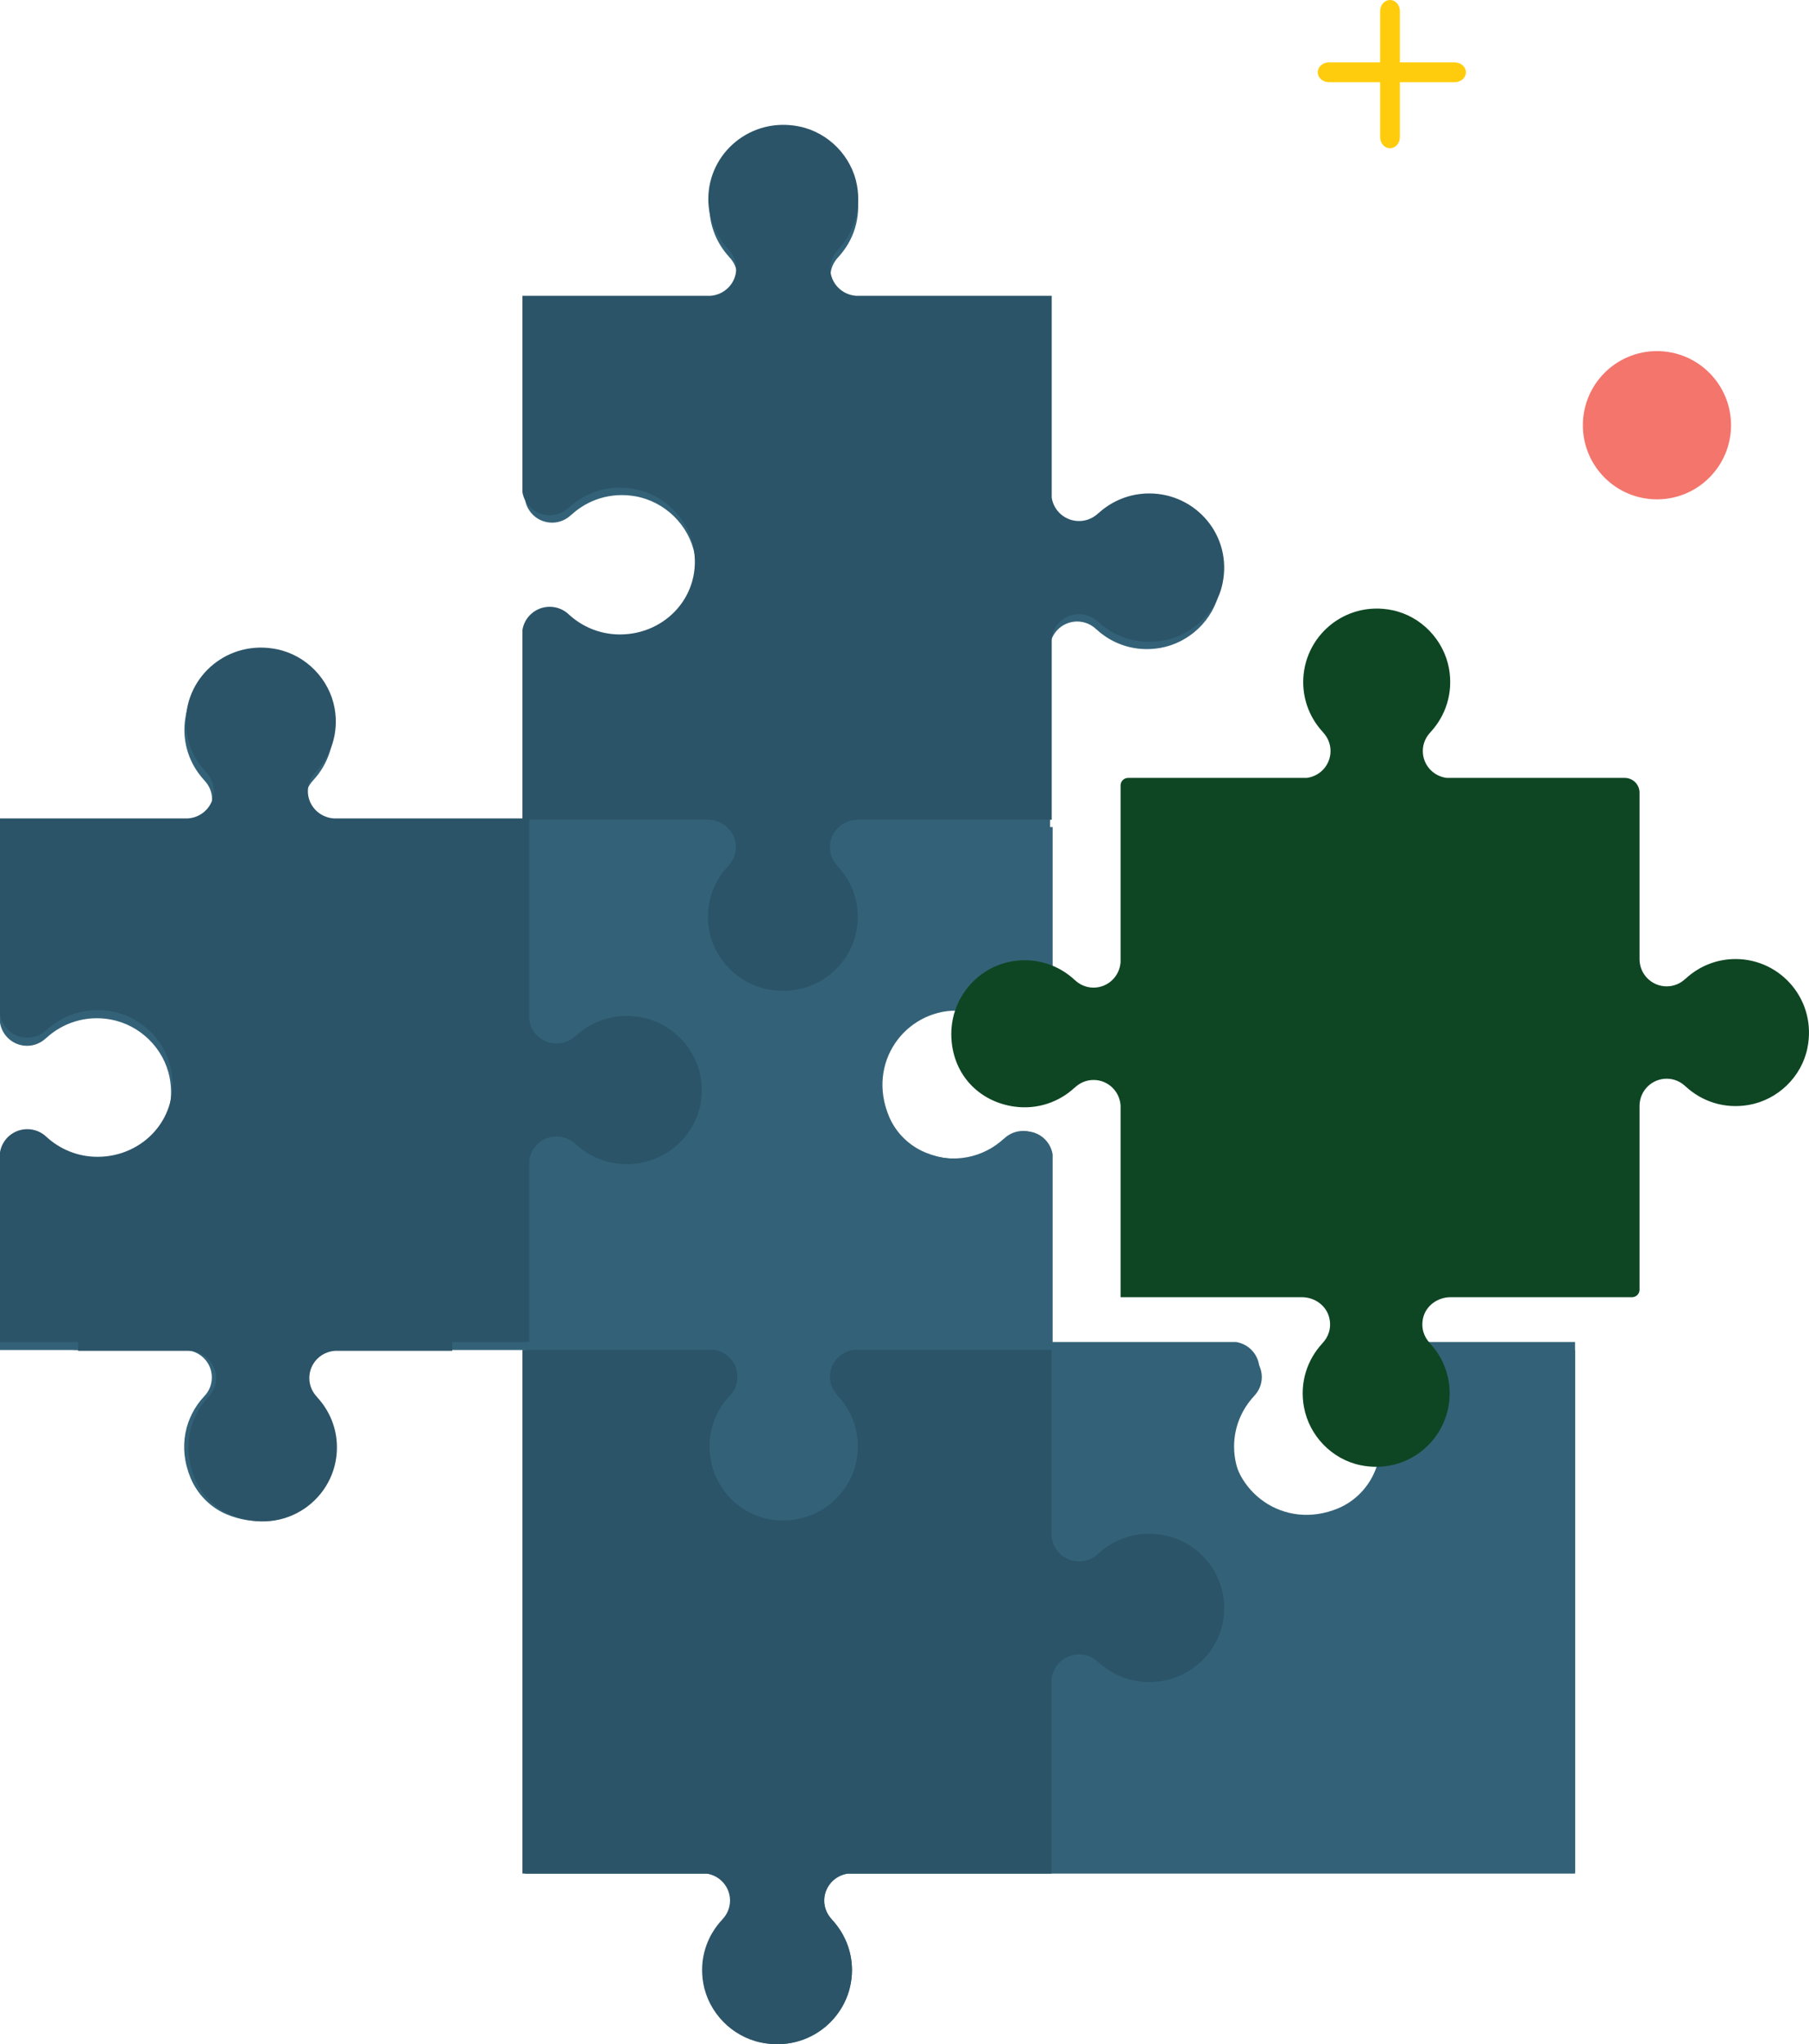 <?xml version="1.0" encoding="UTF-8"?>
<svg width="232px" height="262px" viewBox="0 0 232 262" version="1.1" xmlns="http://www.w3.org/2000/svg" xmlnsXlink="http://www.w3.org/1999/xlink">
    <title>5ece613deb97a011402b0a30_Group 19</title>
    <g id="Page-1" stroke="none" stroke-width="1" fill="none" fill-rule="evenodd">
        <g id="(XL)-&gt;1200---Desktop---With-Tech-&amp;-IT-Copy" transform="translate(-1575, -4076)" fill-rule="nonzero">
            <g id="Group-23" transform="translate(725, 3570)">
                <g id="Group-22" transform="translate(0, 506)">
                    <g id="5ece613deb97a011402b0a30_Group-19" transform="translate(850, 0)">
                        <g id="Group" transform="translate(0, 16)">
                            <path d="M57.483,157.047 L42.416,157.047 C40.585,157.179 39.141,158.683 39.141,160.537 C39.141,161.496 39.533,162.35 40.153,162.986 L40.153,162.986 L40.135,162.986 C41.713,164.679 42.685,166.939 42.685,169.437 C42.685,175.999 36.008,181.01 29.054,178.083 C26.969,177.204 25.295,175.493 24.434,173.409 C22.777,169.411 23.78,165.546 26.168,162.986 C26.788,162.35 27.166,161.496 27.166,160.537 C27.166,158.683 25.723,157.179 23.896,157.047 L23.896,157.047 L9.454,157.047 L9.453,157.031 L0,157.031 L0,132.724 C0.268,131.047 1.715,129.761 3.473,129.761 C4.431,129.761 5.292,130.143 5.927,130.761 C7.63,132.333 9.899,133.301 12.405,133.301 C18.309,133.301 22.957,128.162 21.745,122.065 C21.004,118.338 17.94,115.352 14.192,114.667 C10.992,114.089 8.028,115.107 5.927,117.046 L5.927,117.046 L5.927,117.032 C5.292,117.649 4.431,118.039 3.473,118.039 C1.715,118.039 0.268,116.754 0,115.077 L0,115.077 L0,89.941 L23.923,89.941 C25.75,89.808 27.197,88.305 27.197,86.45 C27.197,85.497 26.808,84.638 26.188,84.003 L26.188,84.003 L26.2,84.003 C24.625,82.307 23.649,80.047 23.649,77.551 C23.649,71.641 29.071,66.994 35.223,68.261 C38.947,69.029 41.901,72.095 42.569,75.821 C43.131,78.988 42.109,81.926 40.17,84.003 L40.17,84.003 L40.179,84.003 C39.56,84.638 39.168,85.497 39.168,86.45 C39.168,88.305 40.615,89.808 42.444,89.941 L42.444,89.941 L67.336,89.941 L67.336,65.672 C67.598,64.033 68.986,62.768 70.69,62.711 L70.809,62.709 C71.767,62.709 72.628,63.092 73.263,63.709 C74.966,65.282 77.236,66.25 79.742,66.25 C85.645,66.25 90.292,61.111 89.082,55.014 C88.34,51.288 85.276,48.3 81.528,47.616 C78.329,47.038 75.363,48.057 73.263,49.995 L73.263,49.995 L73.263,49.98 C72.628,50.598 71.767,50.988 70.809,50.988 C69.051,50.988 67.605,49.703 67.336,48.026 L67.336,48.026 L67.336,22.89 L91.26,22.89 C93.087,22.757 94.534,21.254 94.534,19.398 C94.534,18.446 94.144,17.586 93.524,16.952 L93.524,16.952 L93.536,16.952 C91.962,15.256 90.985,12.995 90.985,10.499 C90.985,4.59 96.407,-0.057 102.559,1.21 C106.282,1.978 109.237,5.044 109.905,8.769 C110.468,11.937 109.444,14.874 107.506,16.952 L107.506,16.952 L107.515,16.952 C106.896,17.586 106.504,18.446 106.504,19.398 C106.504,21.254 107.952,22.757 109.781,22.89 L109.781,22.89 L134.673,22.89 L134.673,48.748 C134.935,50.433 136.385,51.728 138.149,51.728 C139.107,51.728 139.969,51.337 140.608,50.721 L140.608,50.721 L140.608,50.736 C142.306,49.165 144.574,48.195 147.082,48.195 C153.012,48.195 157.679,53.592 156.403,59.727 C155.636,63.433 152.555,66.379 148.817,67.042 C145.636,67.605 142.692,66.588 140.608,64.657 L140.608,64.657 L140.608,64.665 C139.969,64.047 139.107,63.657 138.149,63.657 C136.385,63.657 134.935,64.948 134.673,66.637 L134.673,66.637 L134.673,89.979 L134.672,89.979 L134.672,114.059 C134.409,115.698 133.024,116.96 131.32,117.017 L131.201,117.019 C130.24,117.019 129.379,116.632 128.745,116.012 L128.745,116.012 L128.745,116.021 C127.043,114.449 124.771,113.481 122.269,113.481 C115.682,113.481 110.656,120.135 113.592,127.065 C114.471,129.14 116.187,130.811 118.28,131.666 C122.291,133.316 126.17,132.32 128.745,129.94 L128.745,129.94 L128.745,129.956 C129.379,129.342 130.24,128.949 131.201,128.949 C132.959,128.949 134.403,130.234 134.672,131.908 L134.672,131.908 L134.672,157.044 L158.851,157.044 C160.497,157.308 161.764,158.689 161.821,160.389 L161.823,160.508 C161.823,161.46 161.434,162.319 160.809,162.95 L160.809,162.95 L160.82,162.95 C159.241,164.645 158.269,166.91 158.269,169.401 C158.269,175.954 164.924,180.956 171.865,178.068 C173.975,177.184 175.675,175.453 176.54,173.339 C178.171,169.357 177.173,165.509 174.79,162.95 L174.79,162.95 L174.807,162.95 C174.184,162.319 173.796,161.46 173.796,160.508 C173.796,158.753 175.086,157.314 176.767,157.044 L176.767,157.044 L202,157.044 L202,224.136 L134.66,224.136 L134.66,199.492 C134.66,199.47 134.66,199.448 134.659,199.426 L134.658,224.139 L108.704,224.139 C107.014,224.4 105.713,225.845 105.713,227.602 C105.713,228.557 106.105,229.416 106.725,230.051 L106.725,230.051 L106.709,230.051 C108.285,231.744 109.26,234.003 109.26,236.502 C109.26,242.411 103.842,247.06 97.685,245.789 C93.965,245.024 91.009,241.956 90.343,238.232 C89.777,235.062 90.798,232.129 92.737,230.051 L92.737,230.051 L92.728,230.051 C93.348,229.416 93.74,228.557 93.74,227.602 C93.74,225.845 92.444,224.4 90.749,224.139 L90.749,224.139 L67.321,224.139 L67.321,157.051 L91.274,157.051 L91.232,157.047 L67.336,157.047 L67.336,157.031 L57.483,157.031 L57.483,157.047 Z M134.66,157.047 L109.752,157.047 C109.738,157.048 109.724,157.049 109.71,157.051 L134.658,157.051 L134.658,180.687 L134.66,180.621 L134.66,157.047 Z" id="Combined-Shape" fill="#336278"></path>
                            <path d="M176.578,156 C174.883,156.273 173.584,157.732 173.584,159.51 C173.584,160.475 173.975,161.346 174.603,161.986 L174.586,161.986 C176.986,164.579 177.992,168.479 176.348,172.516 C175.477,174.657 173.765,176.413 171.639,177.308 C164.645,180.235 157.94,175.165 157.94,168.524 C157.94,165.999 158.92,163.703 160.51,161.986 L160.5,161.986 C161.13,161.346 161.521,160.475 161.521,159.51 C161.521,157.732 160.224,156.273 158.527,156 L134.155,156 L134.155,179.896 C134.129,181.843 132.553,183.415 130.601,183.415 C129.638,183.415 128.772,183.022 128.133,182.394 L128.133,182.402 C126.417,180.811 124.131,179.826 121.605,179.826 C114.983,179.826 109.928,186.544 112.845,193.548 C113.731,195.683 115.485,197.397 117.619,198.272 C121.652,199.926 125.541,198.916 128.133,196.511 L128.133,196.526 C128.772,195.897 129.638,195.505 130.601,195.505 C132.553,195.505 134.129,197.079 134.155,199.022 L134.155,224 L169.125,224 L200.024,224 L202,224 L202,222.02 L202,210.403 L202,198.858 L202,180.155 L202,156 L176.578,156 Z" id="Fill-1" fill="#336278"></path>
                            <path d="M122.658,113.526 C125.148,113.526 127.409,114.495 129.102,116.068 L129.102,116.058 C129.733,116.679 130.59,117.066 131.546,117.066 C133.296,117.066 134.733,115.783 135,114.105 L135,90 L86.171,90 L69.947,90 L68,90 L68,91.952 L68,109.024 L68,157.104 L91.777,157.104 C93.594,157.236 95.03,158.74 95.03,160.594 C95.03,161.554 94.654,162.408 94.037,163.044 C91.661,165.605 90.663,169.471 92.312,173.469 C93.169,175.554 94.834,177.266 96.909,178.145 C103.828,181.072 110.472,176.061 110.472,169.497 C110.472,166.998 109.505,164.738 107.934,163.044 L107.952,163.044 C107.335,162.408 106.946,161.554 106.946,160.594 C106.946,158.74 108.382,157.236 110.205,157.104 L135,157.104 L135,131.958 C134.733,130.284 133.296,128.999 131.546,128.999 C130.59,128.999 129.733,129.391 129.102,130.006 L129.102,129.99 C126.54,132.371 122.681,133.366 118.689,131.716 C116.607,130.861 114.899,129.19 114.025,127.114 C111.104,120.183 116.104,113.526 122.658,113.526" id="Fill-3" fill="#336278"></path>
                            <path d="M147.392,180.575 C144.868,180.575 142.58,181.548 140.865,183.117 L140.865,183.106 C140.223,183.724 139.355,184.112 138.39,184.112 C136.514,184.112 134.994,182.669 134.86,180.849 L134.86,157 L109.435,157 C107.738,157.267 106.439,158.709 106.439,160.462 C106.439,161.417 106.833,162.275 107.458,162.908 L107.443,162.908 C109.404,165.003 110.434,167.958 109.849,171.147 C109.157,174.884 106.135,177.938 102.367,178.677 C96.2,179.884 91.002,175.252 91.002,169.367 C91.002,166.868 91.981,164.605 93.571,162.908 C94.196,162.275 94.583,161.417 94.583,160.462 C94.583,158.709 93.283,157.267 91.586,157 L67,157 L67,222.171 L67,224.127 L68.975,224.127 L87.875,224.127 L90.61,224.127 C92.318,224.387 93.624,225.833 93.624,227.592 C93.624,228.547 93.229,229.406 92.605,230.042 L92.613,230.042 C90.659,232.121 89.63,235.056 90.2,238.227 C90.871,241.954 93.851,245.024 97.6,245.789 C103.805,247.06 109.264,242.409 109.264,236.496 C109.264,233.997 108.282,231.736 106.693,230.042 L106.709,230.042 C106.085,229.406 105.69,228.547 105.69,227.592 C105.69,225.833 107.001,224.387 108.704,224.127 L134.86,224.127 L134.86,199.312 C134.994,197.488 136.514,196.045 138.39,196.045 C139.355,196.045 140.223,196.436 140.865,197.053 L140.865,197.044 C142.967,198.977 145.938,199.998 149.141,199.436 C152.91,198.77 156.011,195.825 156.788,192.113 C158.07,185.979 153.369,180.575 147.392,180.575" id="Fill-8" fill="#2B5468"></path>
                            <path d="M23.84,76.501 C23.84,78.998 24.825,81.259 26.411,82.955 L26.399,82.955 C27.024,83.59 27.417,84.449 27.417,85.403 C27.417,87.258 25.958,88.762 24.117,88.894 L0,88.894 L0,114.037 C0.271,115.713 1.728,116.999 3.501,116.999 C4.467,116.999 5.335,116.609 5.975,115.991 L5.975,116.005 C8.092,114.066 11.081,113.048 14.307,113.626 C18.085,114.311 21.174,117.298 21.921,121.026 C23.142,127.124 18.457,132.265 12.506,132.265 C9.979,132.265 7.692,131.296 5.975,129.724 C5.335,129.106 4.467,128.723 3.501,128.723 C1.728,128.723 0.271,130.009 0,131.687 L0,156 L65.904,156 L67.882,156 L67.882,154.045 L67.882,135.356 L67.882,132.652 C68.145,130.963 69.608,129.671 71.386,129.671 C72.352,129.671 73.22,130.061 73.863,130.679 L73.863,130.672 C75.965,132.603 78.934,133.621 82.14,133.057 C85.909,132.394 89.014,129.447 89.787,125.74 C91.073,119.604 86.369,114.206 80.39,114.206 C77.863,114.206 75.576,115.176 73.863,116.747 L73.863,116.732 C73.22,117.349 72.352,117.739 71.386,117.739 C69.608,117.739 68.145,116.445 67.882,114.759 L67.882,88.894 L42.787,88.894 C40.944,88.762 39.485,87.258 39.485,85.403 C39.485,84.449 39.88,83.59 40.504,82.955 L40.495,82.955 C42.449,80.877 43.48,77.939 42.914,74.772 C42.239,71.045 39.262,67.978 35.508,67.21 C29.306,65.942 23.84,70.591 23.84,76.501" id="Fill-11" fill="#2B5468"></path>
                            <path d="M90.84,9.509 C90.84,12.007 91.825,14.271 93.411,15.968 L93.4,15.968 C94.024,16.603 94.417,17.463 94.417,18.417 C94.417,20.274 92.958,21.779 91.117,21.912 L67,21.912 L67,47.074 C67.27,48.753 68.729,50.039 70.501,50.039 C71.467,50.039 72.334,49.648 72.975,49.03 L72.975,49.045 C75.092,47.105 78.082,46.085 81.306,46.664 C85.085,47.349 88.173,50.339 88.921,54.069 C90.141,60.172 85.457,65.316 79.506,65.316 C76.979,65.316 74.692,64.347 72.975,62.773 C72.334,62.155 71.467,61.772 70.501,61.772 C68.729,61.772 67.27,63.059 67,64.738 L67,89.07 L90.856,89.07 C92.798,89.093 94.368,90.656 94.368,92.583 C94.368,93.54 93.974,94.396 93.349,95.032 L93.359,95.032 C91.767,96.73 90.788,98.993 90.788,101.49 C90.788,107.415 96.265,112.077 102.484,110.783 C106.209,110.01 109.169,106.97 109.847,103.266 C110.434,100.079 109.401,97.125 107.442,95.032 L107.458,95.032 C106.829,94.396 106.436,93.54 106.436,92.583 C106.436,90.656 108.008,89.093 109.95,89.07 L114.756,89.07 L132.903,89.07 L134.881,89.07 L134.881,87.115 L134.881,68.41 L134.881,65.704 C135.145,64.013 136.607,62.721 138.386,62.721 C139.351,62.721 140.22,63.111 140.864,63.73 L140.864,63.722 C142.965,65.655 145.933,66.673 149.139,66.109 C152.908,65.446 156.013,62.496 156.787,58.787 C158.073,52.646 153.369,47.243 147.39,47.243 C144.863,47.243 142.576,48.214 140.864,49.787 L140.864,49.772 C140.22,50.389 139.351,50.78 138.386,50.78 C136.607,50.78 135.145,49.484 134.881,47.797 L134.881,21.912 L109.788,21.912 C107.944,21.779 106.485,20.274 106.485,18.417 C106.485,17.463 106.88,16.603 107.503,15.968 L107.495,15.968 C109.448,13.888 110.48,10.948 109.913,7.777 C109.239,4.048 106.261,0.979 102.508,0.21 C96.306,-1.058 90.84,3.594 90.84,9.509" id="Fill-14" fill="#2B5468"></path>
                            <path d="M24.434,157.135 C26.259,157.267 27.702,158.769 27.702,160.62 C27.702,161.579 27.324,162.431 26.704,163.067 C24.317,165.624 23.316,169.484 24.972,173.477 C25.832,175.56 27.505,177.268 29.589,178.146 C36.539,181.07 43.212,176.065 43.212,169.51 C43.212,167.015 42.24,164.758 40.662,163.067 L40.68,163.067 C40.061,162.431 39.67,161.579 39.67,160.62 C39.67,158.769 41.112,157.267 42.943,157.135 L58,157.135 L58,147 L10,147 L10,157.135 L24.434,157.135 Z" id="Fill-17" fill="#2B5468"></path>
                            <path d="M130.052,125.826 C133.057,126.249 135.834,125.241 137.82,123.401 L137.82,123.415 C138.449,122.803 139.295,122.416 140.246,122.416 C142.096,122.416 143.592,123.862 143.712,125.683 L143.712,150.26 L166.966,150.26 C168.598,150.26 170.104,151.324 170.478,152.909 C170.783,154.194 170.372,155.366 169.582,156.176 L169.591,156.176 C167.668,158.246 166.649,161.175 167.228,164.334 C167.898,168.004 170.796,171.02 174.449,171.784 C180.546,173.068 185.916,168.45 185.916,162.577 C185.916,160.099 184.957,157.856 183.396,156.176 L183.407,156.176 C182.619,155.366 182.208,154.194 182.513,152.908 C182.888,151.324 184.396,150.26 186.025,150.26 L209.306,150.26 C209.834,150.26 210.267,149.829 210.267,149.299 L210.267,125.701 C210.289,123.794 211.838,122.255 213.748,122.255 C214.698,122.255 215.549,122.64 216.177,123.254 L216.177,123.245 C218.241,125.158 221.147,126.172 224.295,125.613 C227.992,124.958 231.032,122.038 231.791,118.357 C233.05,112.271 228.441,106.917 222.576,106.917 C220.101,106.917 217.86,107.878 216.177,109.436 L216.177,109.421 C215.549,110.036 214.698,110.419 213.748,110.419 C211.838,110.419 210.289,108.881 210.267,106.974 L210.267,85.599 C210.267,84.549 209.414,83.701 208.366,83.701 L185.533,83.701 C183.806,83.49 182.472,82.034 182.472,80.253 C182.472,79.307 182.86,78.458 183.474,77.829 L183.466,77.829 C185.381,75.762 186.392,72.852 185.834,69.706 C185.172,66.016 182.253,62.972 178.574,62.208 C172.49,60.951 167.134,65.562 167.134,71.427 C167.134,73.901 168.096,76.151 169.658,77.829 L169.641,77.829 C170.255,78.458 170.638,79.307 170.638,80.253 C170.638,82.034 169.303,83.49 167.584,83.701 L144.675,83.701 C144.141,83.701 143.712,84.133 143.712,84.662 L143.712,107.314 C143.592,109.135 142.096,110.58 140.246,110.58 C139.295,110.58 138.449,110.198 137.82,109.587 L137.82,109.591 C136.139,108.033 133.895,107.07 131.421,107.07 C125.855,107.07 121.459,111.889 122.054,117.587 C122.535,122.167 125.883,125.232 130.052,125.826" id="Fill-5" fill="#0E4623"></path>
                        </g>
                        <g id="Group-7" transform="translate(169, 0)">
                            <path d="M1.418,10.533 L17.58,10.533 C18.364,10.533 19,9.967 19,9.267 C19,8.567 18.364,8 17.58,8 L1.418,8 C0.636,8 0,8.567 0,9.267 C0,9.967 0.636,10.533 1.418,10.533" id="Fill-1" fill="#FFCC0D"></path>
                            <path d="M9.267,19 C9.966,19 10.533,18.364 10.533,17.582 L10.533,1.418 C10.533,0.634 9.966,0 9.267,0 C8.567,0 8,0.634 8,1.418 L8,17.582 C8,18.364 8.567,19 9.267,19" id="Fill-3" fill="#FFCC0D"></path>
                            <path d="M34,54.5 C34,59.746 38.254,64 43.5,64 C48.746,64 53,59.746 53,54.5 C53,49.254 48.746,45 43.5,45 C38.254,45 34,49.254 34,54.5" id="Fill-5" fill="#F3756C"></path>
                        </g>
                    </g>
                </g>
            </g>
        </g>
    </g>
</svg>